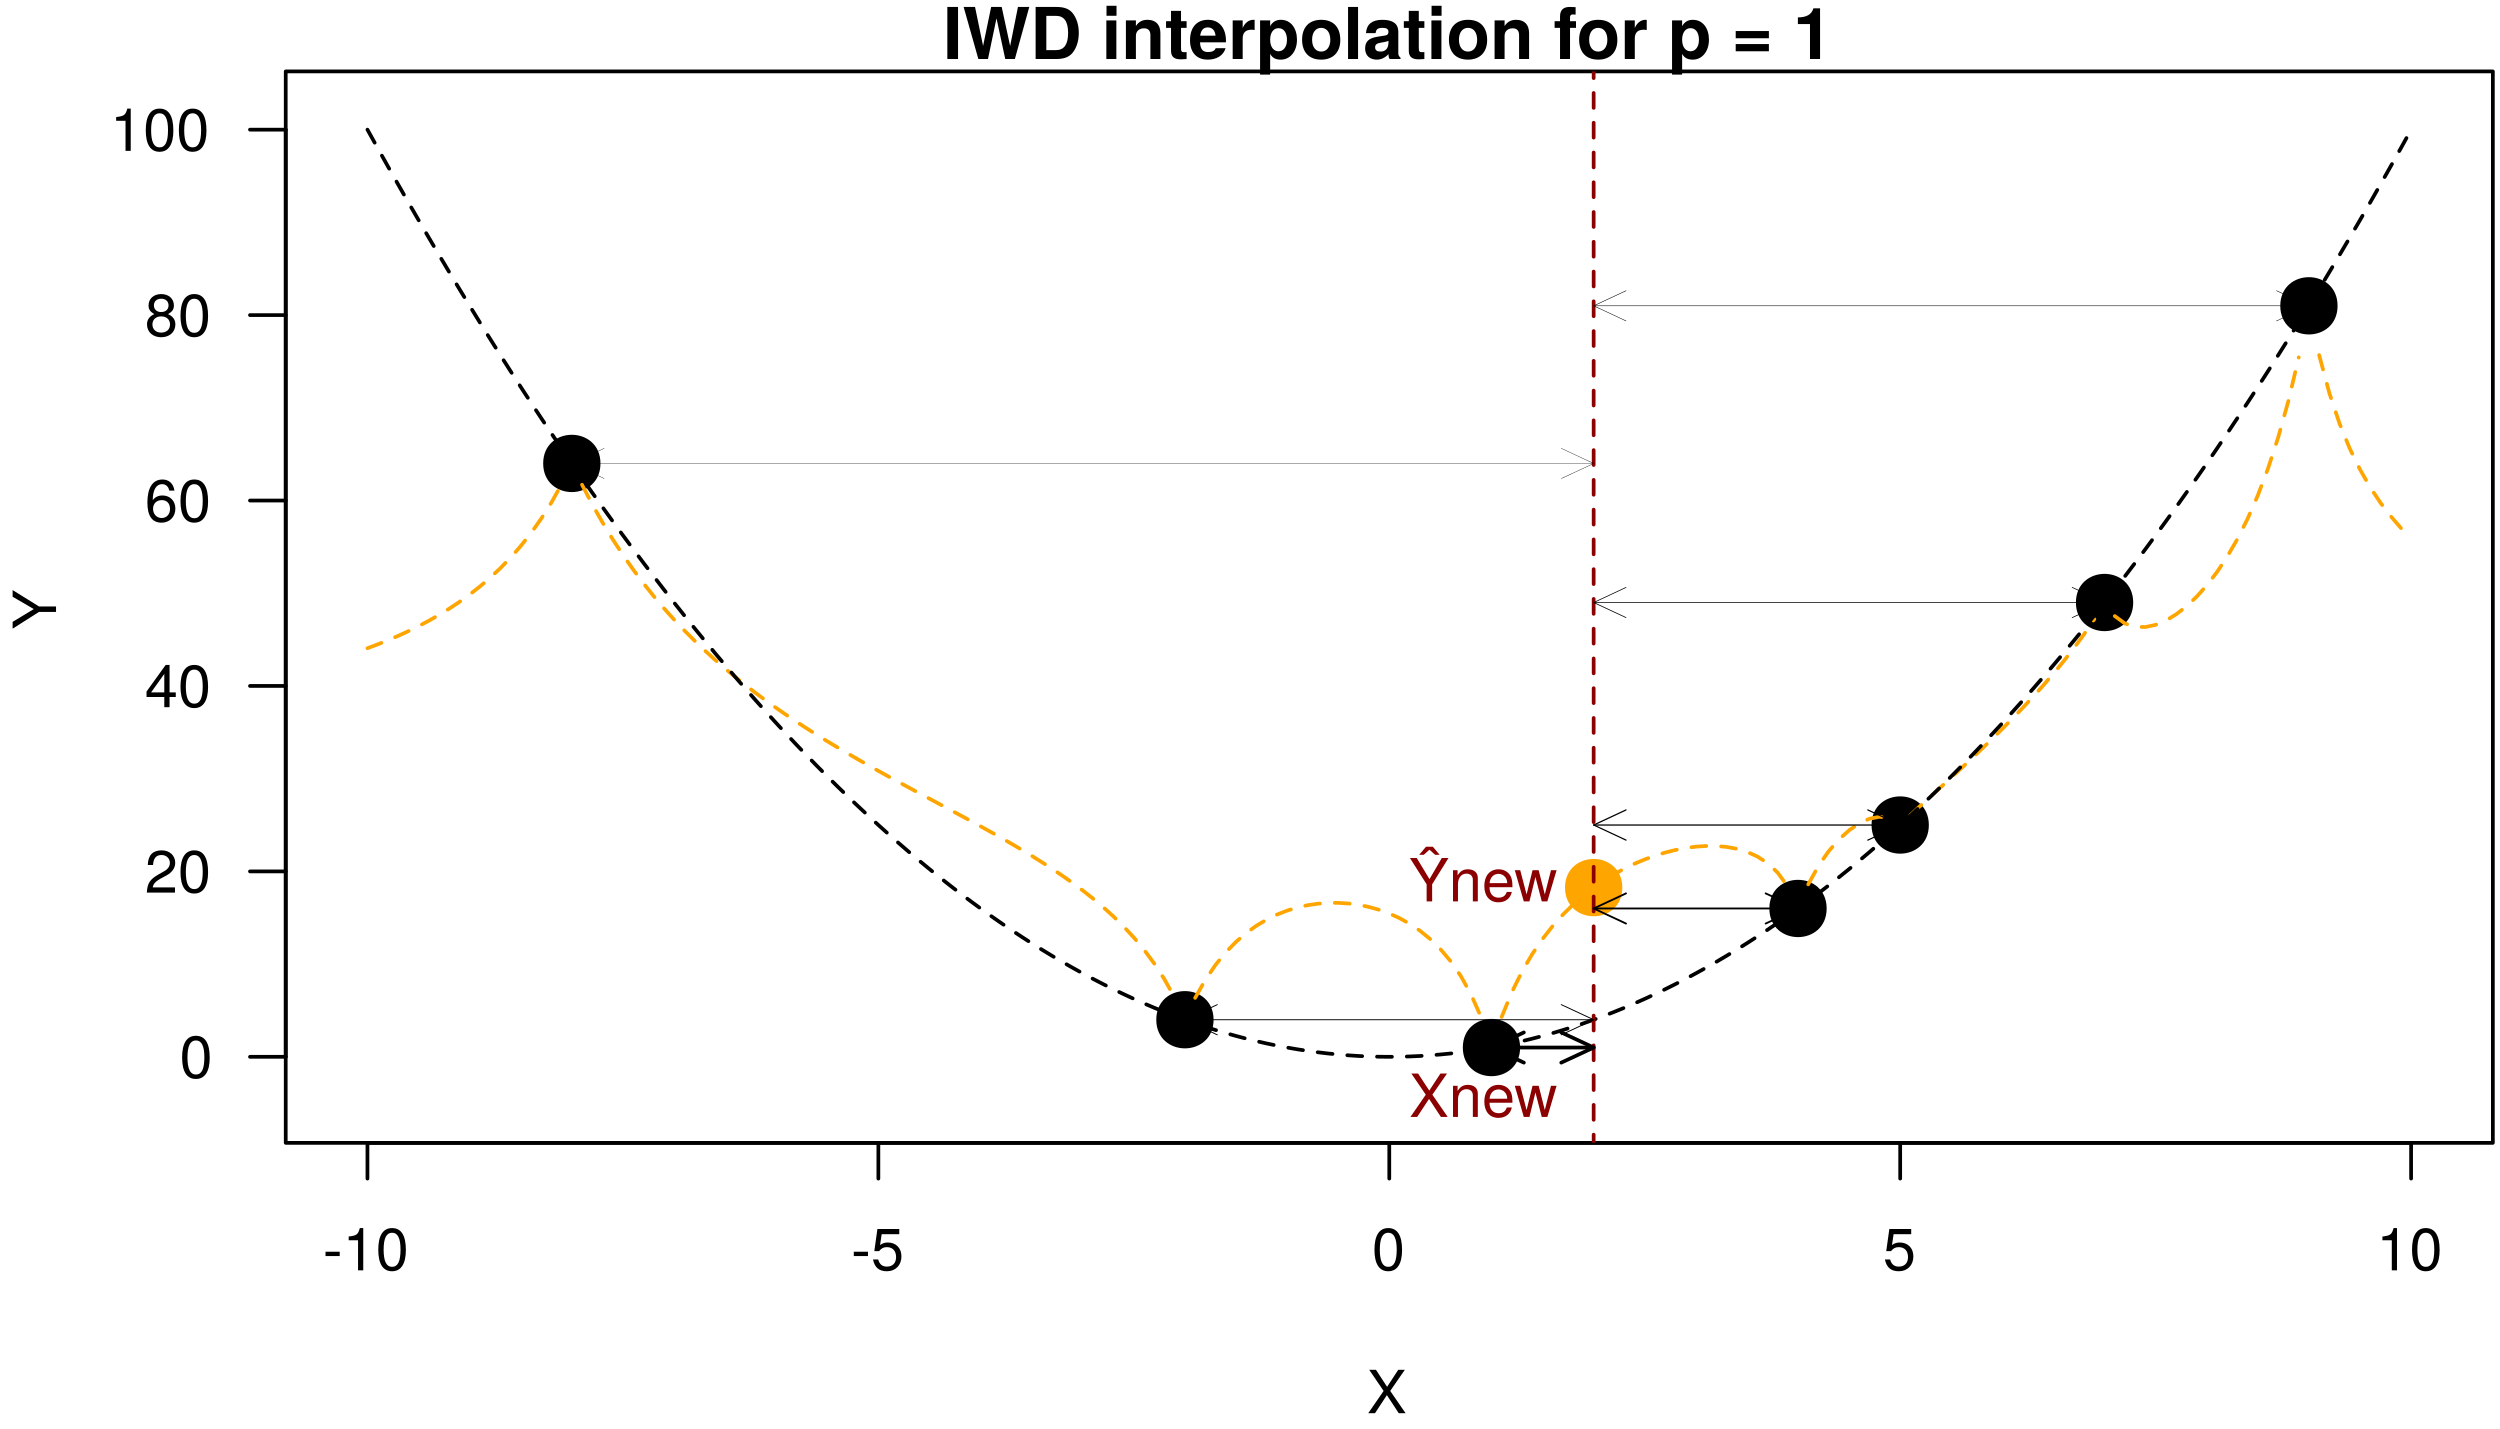 <?xml version="1.0" encoding="UTF-8"?>
<svg xmlns="http://www.w3.org/2000/svg" xmlns:xlink="http://www.w3.org/1999/xlink" width="504pt" height="288pt" viewBox="0 0 504 288" version="1.1">
<defs>
<g>
<symbol overflow="visible" id="glyph0-0">
<path style="stroke:none;" d=""/>
</symbol>
<symbol overflow="visible" id="glyph0-1">
<path style="stroke:none;" d="M 3.406 -2.875 L 3.406 -3.75 L 0.547 -3.75 L 0.547 -2.875 Z M 3.406 -2.875 "/>
</symbol>
<symbol overflow="visible" id="glyph0-2">
<path style="stroke:none;" d="M 4.156 0 L 4.156 -8.516 L 3.469 -8.516 C 3.094 -7.203 2.859 -7.016 1.219 -6.812 L 1.219 -6.062 L 3.109 -6.062 L 3.109 0 Z M 4.156 0 "/>
</symbol>
<symbol overflow="visible" id="glyph0-3">
<path style="stroke:none;" d="M 6.078 -4.094 C 6.078 -7.047 5.141 -8.516 3.297 -8.516 C 1.469 -8.516 0.516 -7.016 0.516 -4.156 C 0.516 -1.297 1.469 0.188 3.297 0.188 C 5.094 0.188 6.078 -1.297 6.078 -4.094 Z M 5 -4.188 C 5 -1.781 4.453 -0.703 3.281 -0.703 C 2.156 -0.703 1.594 -1.828 1.594 -4.156 C 1.594 -6.484 2.156 -7.578 3.297 -7.578 C 4.438 -7.578 5 -6.469 5 -4.188 Z M 5 -4.188 "/>
</symbol>
<symbol overflow="visible" id="glyph0-4">
<path style="stroke:none;" d="M 6.156 -2.812 C 6.156 -4.5 5.047 -5.609 3.406 -5.609 C 2.812 -5.609 2.328 -5.453 1.844 -5.094 L 2.172 -7.281 L 5.719 -7.281 L 5.719 -8.328 L 1.312 -8.328 L 0.688 -3.875 L 1.656 -3.875 C 2.141 -4.469 2.562 -4.672 3.219 -4.672 C 4.359 -4.672 5.078 -3.938 5.078 -2.672 C 5.078 -1.453 4.375 -0.75 3.219 -0.75 C 2.297 -0.75 1.734 -1.219 1.469 -2.188 L 0.422 -2.188 C 0.766 -0.484 1.734 0.188 3.234 0.188 C 4.953 0.188 6.156 -1.016 6.156 -2.812 Z M 6.156 -2.812 "/>
</symbol>
<symbol overflow="visible" id="glyph0-5">
<path style="stroke:none;" d="M 6.125 -6.016 C 6.125 -7.453 5.016 -8.516 3.406 -8.516 C 1.672 -8.516 0.656 -7.625 0.594 -5.562 L 1.656 -5.562 C 1.734 -6.984 2.328 -7.578 3.375 -7.578 C 4.328 -7.578 5.047 -6.906 5.047 -5.984 C 5.047 -5.312 4.656 -4.734 3.906 -4.312 L 2.797 -3.688 C 1.016 -2.672 0.5 -1.875 0.406 0 L 6.078 0 L 6.078 -1.047 L 1.594 -1.047 C 1.703 -1.734 2.094 -2.188 3.125 -2.797 L 4.328 -3.438 C 5.516 -4.078 6.125 -4.969 6.125 -6.016 Z M 6.125 -6.016 "/>
</symbol>
<symbol overflow="visible" id="glyph0-6">
<path style="stroke:none;" d="M 6.234 -2.047 L 6.234 -2.984 L 4.984 -2.984 L 4.984 -8.516 L 4.203 -8.516 L 0.344 -3.156 L 0.344 -2.047 L 3.922 -2.047 L 3.922 0 L 4.984 0 L 4.984 -2.047 Z M 3.922 -2.984 L 1.266 -2.984 L 3.922 -6.703 Z M 3.922 -2.984 "/>
</symbol>
<symbol overflow="visible" id="glyph0-7">
<path style="stroke:none;" d="M 6.156 -2.641 C 6.156 -4.219 5.078 -5.297 3.547 -5.297 C 2.719 -5.297 2.047 -4.969 1.594 -4.344 C 1.609 -6.422 2.281 -7.578 3.484 -7.578 C 4.234 -7.578 4.75 -7.109 4.922 -6.281 L 5.969 -6.281 C 5.766 -7.688 4.859 -8.516 3.562 -8.516 C 1.578 -8.516 0.516 -6.844 0.516 -3.875 C 0.516 -1.219 1.422 0.188 3.375 0.188 C 4.984 0.188 6.156 -0.969 6.156 -2.641 Z M 5.078 -2.562 C 5.078 -1.484 4.359 -0.75 3.391 -0.75 C 2.406 -0.75 1.656 -1.531 1.656 -2.609 C 1.656 -3.672 2.375 -4.359 3.422 -4.359 C 4.438 -4.359 5.078 -3.703 5.078 -2.562 Z M 5.078 -2.562 "/>
</symbol>
<symbol overflow="visible" id="glyph0-8">
<path style="stroke:none;" d="M 6.156 -2.406 C 6.156 -3.344 5.672 -4.016 4.688 -4.469 C 5.562 -5 5.859 -5.438 5.859 -6.234 C 5.859 -7.578 4.812 -8.516 3.297 -8.516 C 1.797 -8.516 0.75 -7.578 0.75 -6.234 C 0.75 -5.453 1.031 -5.016 1.891 -4.469 C 0.922 -4.016 0.438 -3.344 0.438 -2.406 C 0.438 -0.859 1.625 0.188 3.297 0.188 C 4.984 0.188 6.156 -0.859 6.156 -2.406 Z M 4.781 -6.219 C 4.781 -5.422 4.188 -4.891 3.297 -4.891 C 2.406 -4.891 1.828 -5.422 1.828 -6.234 C 1.828 -7.047 2.406 -7.578 3.297 -7.578 C 4.203 -7.578 4.781 -7.047 4.781 -6.219 Z M 5.078 -2.391 C 5.078 -1.375 4.359 -0.75 3.281 -0.75 C 2.25 -0.75 1.531 -1.391 1.531 -2.391 C 1.531 -3.391 2.25 -4.016 3.297 -4.016 C 4.359 -4.016 5.078 -3.391 5.078 -2.391 Z M 5.078 -2.391 "/>
</symbol>
<symbol overflow="visible" id="glyph0-9">
<path style="stroke:none;" d="M 7.781 0 L 4.688 -4.484 L 7.641 -8.75 L 6.312 -8.75 L 4.062 -5.312 L 1.812 -8.75 L 0.453 -8.75 L 3.359 -4.484 L 0.266 0 L 1.625 0 L 4.016 -3.641 L 6.406 0 Z M 7.781 0 "/>
</symbol>
<symbol overflow="visible" id="glyph0-10">
<path style="stroke:none;" d="M 7.938 -8.75 L 6.594 -8.75 L 4.109 -4.484 L 1.531 -8.75 L 0.156 -8.75 L 3.531 -3.438 L 3.531 0 L 4.641 0 L 4.641 -3.438 Z M 6.156 -9.391 L 4.781 -11.016 L 3.406 -11.016 L 2.031 -9.391 L 2.953 -9.391 L 4.094 -10.422 L 5.25 -9.391 Z M 6.156 -9.391 "/>
</symbol>
<symbol overflow="visible" id="glyph0-11">
<path style="stroke:none;" d="M 5.844 0 L 5.844 -4.75 C 5.844 -5.797 5.062 -6.469 3.859 -6.469 C 2.922 -6.469 2.312 -6.109 1.766 -5.234 L 1.766 -6.281 L 0.844 -6.281 L 0.844 0 L 1.844 0 L 1.844 -3.469 C 1.844 -4.75 2.531 -5.594 3.547 -5.594 C 4.344 -5.594 4.844 -5.109 4.844 -4.359 L 4.844 0 Z M 5.844 0 "/>
</symbol>
<symbol overflow="visible" id="glyph0-12">
<path style="stroke:none;" d="M 6.156 -2.859 C 6.156 -3.766 6.078 -4.344 5.906 -4.812 C 5.5 -5.844 4.531 -6.469 3.359 -6.469 C 1.609 -6.469 0.484 -5.172 0.484 -3.109 C 0.484 -1.047 1.578 0.188 3.344 0.188 C 4.781 0.188 5.766 -0.641 6.031 -1.906 L 5.016 -1.906 C 4.734 -1.078 4.172 -0.75 3.375 -0.75 C 2.328 -0.75 1.547 -1.422 1.531 -2.859 Z M 5.094 -3.75 C 5.094 -3.75 5.094 -3.703 5.078 -3.672 L 1.547 -3.672 C 1.625 -4.781 2.344 -5.547 3.344 -5.547 C 4.328 -5.547 5.094 -4.734 5.094 -3.75 Z M 5.094 -3.75 "/>
</symbol>
<symbol overflow="visible" id="glyph0-13">
<path style="stroke:none;" d="M 8.5 -6.281 L 7.375 -6.281 L 6.125 -1.391 L 4.891 -6.281 L 3.656 -6.281 L 2.453 -1.391 L 1.172 -6.281 L 0.078 -6.281 L 1.891 0 L 3.031 0 L 4.234 -4.938 L 5.516 0 L 6.641 0 Z M 8.5 -6.281 "/>
</symbol>
<symbol overflow="visible" id="glyph1-0">
<path style="stroke:none;" d=""/>
</symbol>
<symbol overflow="visible" id="glyph1-1">
<path style="stroke:none;" d="M 3.062 0 L 3.062 -10.5 L 0.906 -10.5 L 0.906 0 Z M 3.062 0 "/>
</symbol>
<symbol overflow="visible" id="glyph1-2">
<path style="stroke:none;" d="M 13.422 -10.5 L 11.141 -10.5 L 9.562 -2.625 L 7.859 -10.5 L 5.734 -10.5 L 4.109 -2.641 L 2.484 -10.5 L 0.188 -10.5 L 3.156 0 L 5.094 0 L 6.812 -8.203 L 8.578 0 L 10.516 0 Z M 13.422 -10.5 "/>
</symbol>
<symbol overflow="visible" id="glyph1-3">
<path style="stroke:none;" d="M 9.812 -5.266 C 9.812 -6.875 9.359 -8.297 8.531 -9.297 C 7.828 -10.141 6.828 -10.5 5.219 -10.5 L 1.109 -10.5 L 1.109 0 L 5.219 0 C 6.812 0 7.812 -0.375 8.531 -1.219 C 9.344 -2.203 9.812 -3.625 9.812 -5.266 Z M 7.656 -5.25 C 7.656 -2.938 6.844 -1.797 5.219 -1.797 L 3.266 -1.797 L 3.266 -8.703 L 5.219 -8.703 C 6.844 -8.703 7.656 -7.562 7.656 -5.25 Z M 7.656 -5.25 "/>
</symbol>
<symbol overflow="visible" id="glyph1-4">
<path style="stroke:none;" d=""/>
</symbol>
<symbol overflow="visible" id="glyph1-5">
<path style="stroke:none;" d="M 2.984 0 L 2.984 -7.781 L 0.969 -7.781 L 0.969 0 Z M 3.016 -8.719 L 3.016 -10.734 L 1 -10.734 L 1 -8.719 Z M 3.016 -8.719 "/>
</symbol>
<symbol overflow="visible" id="glyph1-6">
<path style="stroke:none;" d="M 7.859 0 L 7.859 -5.219 C 7.859 -6.922 6.922 -7.906 5.266 -7.906 C 4.203 -7.906 3.5 -7.516 2.922 -6.656 L 2.922 -7.781 L 0.906 -7.781 L 0.906 0 L 2.922 0 L 2.922 -4.672 C 2.922 -5.594 3.578 -6.188 4.547 -6.188 C 5.422 -6.188 5.844 -5.719 5.844 -4.797 L 5.844 0 Z M 7.859 0 "/>
</symbol>
<symbol overflow="visible" id="glyph1-7">
<path style="stroke:none;" d="M 4.344 0 L 4.344 -1.406 C 4.141 -1.391 4.016 -1.375 3.875 -1.375 C 3.344 -1.375 3.219 -1.531 3.219 -2.219 L 3.219 -6.281 L 4.344 -6.281 L 4.344 -7.625 L 3.219 -7.625 L 3.219 -9.703 L 1.203 -9.703 L 1.203 -7.625 L 0.203 -7.625 L 0.203 -6.281 L 1.203 -6.281 L 1.203 -1.672 C 1.203 -0.453 1.844 0.062 3.172 0.062 C 3.609 0.062 3.969 0.016 4.344 0 Z M 4.344 0 "/>
</symbol>
<symbol overflow="visible" id="glyph1-8">
<path style="stroke:none;" d="M 7.562 -3.594 C 7.562 -6.281 6.203 -7.906 3.922 -7.906 C 1.688 -7.906 0.312 -6.391 0.312 -3.781 C 0.312 -1.297 1.672 0.125 3.875 0.125 C 5.625 0.125 7.031 -0.656 7.484 -2.188 L 5.484 -2.188 C 5.312 -1.625 4.688 -1.406 3.953 -1.406 C 3 -1.406 2.391 -1.844 2.328 -3.359 L 7.547 -3.359 Z M 5.453 -4.703 L 2.359 -4.703 C 2.5 -5.781 3 -6.375 3.891 -6.375 C 4.75 -6.375 5.359 -5.812 5.453 -4.703 Z M 5.453 -4.703 "/>
</symbol>
<symbol overflow="visible" id="glyph1-9">
<path style="stroke:none;" d="M 5.328 -5.844 L 5.328 -7.891 C 5.219 -7.906 5.141 -7.906 5.078 -7.906 C 4.156 -7.906 3.359 -7.297 2.922 -6.25 L 2.922 -7.781 L 0.906 -7.781 L 0.906 0 L 2.922 0 L 2.922 -4.141 C 2.922 -5.312 3.516 -5.906 4.703 -5.906 C 4.906 -5.906 5.062 -5.891 5.328 -5.844 Z M 5.328 -5.844 "/>
</symbol>
<symbol overflow="visible" id="glyph1-10">
<path style="stroke:none;" d="M 8.266 -3.891 C 8.266 -6.188 7.047 -7.906 5.016 -7.906 C 4.031 -7.906 3.344 -7.484 2.859 -6.625 L 2.859 -7.781 L 0.828 -7.781 L 0.828 3.141 L 2.859 3.141 L 2.859 -1.031 C 3.344 -0.172 4.031 0.125 5.016 0.125 C 6.891 0.125 8.266 -1.531 8.266 -3.891 Z M 6.25 -3.859 C 6.25 -2.453 5.547 -1.562 4.547 -1.562 C 3.547 -1.562 2.859 -2.438 2.859 -3.891 C 2.859 -5.344 3.547 -6.219 4.547 -6.219 C 5.578 -6.219 6.25 -5.344 6.25 -3.859 Z M 6.25 -3.859 "/>
</symbol>
<symbol overflow="visible" id="glyph1-11">
<path style="stroke:none;" d="M 8.203 -3.828 C 8.203 -6.469 6.766 -7.906 4.344 -7.906 C 1.953 -7.906 0.5 -6.438 0.5 -3.891 C 0.5 -1.328 1.953 0.125 4.344 0.125 C 6.719 0.125 8.203 -1.344 8.203 -3.828 Z M 6.188 -3.859 C 6.188 -2.406 5.438 -1.5 4.344 -1.5 C 3.25 -1.5 2.516 -2.406 2.516 -3.891 C 2.516 -5.375 3.25 -6.281 4.344 -6.281 C 5.453 -6.281 6.188 -5.391 6.188 -3.859 Z M 6.188 -3.859 "/>
</symbol>
<symbol overflow="visible" id="glyph1-12">
<path style="stroke:none;" d="M 2.984 0 L 2.984 -10.5 L 0.969 -10.5 L 0.969 0 Z M 2.984 0 "/>
</symbol>
<symbol overflow="visible" id="glyph1-13">
<path style="stroke:none;" d="M 7.547 0 L 7.547 -0.25 C 7.188 -0.578 7.094 -0.797 7.094 -1.203 L 7.094 -5.516 C 7.094 -7.109 6 -7.906 3.906 -7.906 C 1.797 -7.906 0.703 -7.016 0.578 -5.219 L 2.516 -5.219 C 2.625 -6.016 2.953 -6.281 3.953 -6.281 C 4.719 -6.281 5.109 -6.016 5.109 -5.5 C 5.109 -4.688 4.516 -4.766 3.5 -4.594 L 2.688 -4.453 C 1.156 -4.172 0.406 -3.516 0.406 -2.109 C 0.406 -0.594 1.469 0.125 2.766 0.125 C 3.625 0.125 4.422 -0.25 5.125 -0.984 C 5.125 -0.578 5.172 -0.234 5.359 0 Z M 5.109 -3.328 C 5.109 -2.156 4.531 -1.5 3.516 -1.5 C 2.844 -1.5 2.422 -1.75 2.422 -2.328 C 2.422 -2.922 2.734 -3.141 3.578 -3.297 L 4.266 -3.422 C 4.797 -3.531 4.891 -3.562 5.109 -3.672 Z M 5.109 -3.328 "/>
</symbol>
<symbol overflow="visible" id="glyph1-14">
<path style="stroke:none;" d="M 4.516 -6.281 L 4.516 -7.625 L 3.312 -7.625 L 3.312 -8.391 C 3.312 -8.781 3.484 -8.984 3.859 -8.984 C 4.031 -8.984 4.266 -8.969 4.438 -8.953 L 4.438 -10.453 C 4.062 -10.484 3.562 -10.5 3.281 -10.5 C 1.938 -10.5 1.297 -9.875 1.297 -8.562 L 1.297 -7.625 L 0.203 -7.625 L 0.203 -6.281 L 1.297 -6.281 L 1.297 0 L 3.312 0 L 3.312 -6.281 Z M 4.516 -6.281 "/>
</symbol>
<symbol overflow="visible" id="glyph1-15">
<path style="stroke:none;" d="M 7.547 -4.188 L 7.547 -5.641 L 0.859 -5.641 L 0.859 -4.188 Z M 7.547 -1.562 L 7.547 -3.016 L 0.859 -3.016 L 0.859 -1.562 Z M 7.547 -1.562 "/>
</symbol>
<symbol overflow="visible" id="glyph1-16">
<path style="stroke:none;" d="M 5.453 0 L 5.453 -10.219 L 4.109 -10.219 C 3.781 -9 2.734 -8.391 0.984 -8.391 L 0.984 -7.047 L 3.422 -7.047 L 3.422 0 Z M 5.453 0 "/>
</symbol>
<symbol overflow="visible" id="glyph2-0">
<path style="stroke:none;" d=""/>
</symbol>
<symbol overflow="visible" id="glyph2-1">
<path style="stroke:none;" d="M -8.75 -7.938 L -8.75 -6.594 L -4.484 -4.109 L -8.75 -1.531 L -8.75 -0.156 L -3.438 -3.531 L 0 -3.531 L 0 -4.641 L -3.438 -4.641 Z M -8.75 -7.938 "/>
</symbol>
</g>
<clipPath id="clip1">
  <path d="M 320 14.398 L 322 14.398 L 322 230.398 L 320 230.398 Z M 320 14.398 "/>
</clipPath>
</defs>
<g id="surface25">
<rect x="0" y="0" width="504" height="288" style="fill:rgb(100%,100%,100%);fill-opacity:1;stroke:none;"/>
<path style="fill-rule:nonzero;fill:rgb(0%,0%,0%);fill-opacity:1;stroke-width:0.75;stroke-linecap:round;stroke-linejoin:round;stroke:rgb(0%,0%,0%);stroke-opacity:1;stroke-miterlimit:10;" d="M 120.68 93.43 C 120.68 100.629 109.879 100.629 109.879 93.43 C 109.879 86.227 120.68 86.227 120.68 93.43 "/>
<path style="fill-rule:nonzero;fill:rgb(0%,0%,0%);fill-opacity:1;stroke-width:0.75;stroke-linecap:round;stroke-linejoin:round;stroke:rgb(0%,0%,0%);stroke-opacity:1;stroke-miterlimit:10;" d="M 244.281 205.578 C 244.281 212.777 233.48 212.777 233.48 205.578 C 233.48 198.379 244.281 198.379 244.281 205.578 "/>
<path style="fill-rule:nonzero;fill:rgb(0%,0%,0%);fill-opacity:1;stroke-width:0.75;stroke-linecap:round;stroke-linejoin:round;stroke:rgb(0%,0%,0%);stroke-opacity:1;stroke-miterlimit:10;" d="M 306.078 211.184 C 306.078 218.387 295.281 218.387 295.281 211.184 C 295.281 203.984 306.078 203.984 306.078 211.184 "/>
<path style="fill-rule:nonzero;fill:rgb(0%,0%,0%);fill-opacity:1;stroke-width:0.75;stroke-linecap:round;stroke-linejoin:round;stroke:rgb(0%,0%,0%);stroke-opacity:1;stroke-miterlimit:10;" d="M 367.879 183.148 C 367.879 190.348 357.078 190.348 357.078 183.148 C 357.078 175.949 367.879 175.949 367.879 183.148 "/>
<path style="fill-rule:nonzero;fill:rgb(0%,0%,0%);fill-opacity:1;stroke-width:0.75;stroke-linecap:round;stroke-linejoin:round;stroke:rgb(0%,0%,0%);stroke-opacity:1;stroke-miterlimit:10;" d="M 388.48 166.324 C 388.48 173.523 377.68 173.523 377.68 166.324 C 377.68 159.125 388.48 159.125 388.48 166.324 "/>
<path style="fill-rule:nonzero;fill:rgb(0%,0%,0%);fill-opacity:1;stroke-width:0.75;stroke-linecap:round;stroke-linejoin:round;stroke:rgb(0%,0%,0%);stroke-opacity:1;stroke-miterlimit:10;" d="M 429.68 121.465 C 429.68 128.664 418.879 128.664 418.879 121.465 C 418.879 114.266 429.68 114.266 429.68 121.465 "/>
<path style="fill-rule:nonzero;fill:rgb(0%,0%,0%);fill-opacity:1;stroke-width:0.75;stroke-linecap:round;stroke-linejoin:round;stroke:rgb(0%,0%,0%);stroke-opacity:1;stroke-miterlimit:10;" d="M 470.879 61.652 C 470.879 68.852 460.078 68.852 460.078 61.652 C 460.078 54.453 470.879 54.453 470.879 61.652 "/>
<path style="fill:none;stroke-width:0.75;stroke-linecap:round;stroke-linejoin:round;stroke:rgb(0%,0%,0%);stroke-opacity:1;stroke-miterlimit:10;" d="M 74.078 230.398 L 486.078 230.398 "/>
<path style="fill:none;stroke-width:0.75;stroke-linecap:round;stroke-linejoin:round;stroke:rgb(0%,0%,0%);stroke-opacity:1;stroke-miterlimit:10;" d="M 74.078 230.398 L 74.078 237.602 "/>
<path style="fill:none;stroke-width:0.75;stroke-linecap:round;stroke-linejoin:round;stroke:rgb(0%,0%,0%);stroke-opacity:1;stroke-miterlimit:10;" d="M 177.078 230.398 L 177.078 237.602 "/>
<path style="fill:none;stroke-width:0.75;stroke-linecap:round;stroke-linejoin:round;stroke:rgb(0%,0%,0%);stroke-opacity:1;stroke-miterlimit:10;" d="M 280.078 230.398 L 280.078 237.602 "/>
<path style="fill:none;stroke-width:0.75;stroke-linecap:round;stroke-linejoin:round;stroke:rgb(0%,0%,0%);stroke-opacity:1;stroke-miterlimit:10;" d="M 383.078 230.398 L 383.078 237.602 "/>
<path style="fill:none;stroke-width:0.75;stroke-linecap:round;stroke-linejoin:round;stroke:rgb(0%,0%,0%);stroke-opacity:1;stroke-miterlimit:10;" d="M 486.078 230.398 L 486.078 237.602 "/>
<g style="fill:rgb(0%,0%,0%);fill-opacity:1;">
  <use xlink:href="#glyph0-1" x="65.078" y="256.097"/>
  <use xlink:href="#glyph0-2" x="69.074" y="256.097"/>
  <use xlink:href="#glyph0-3" x="75.746" y="256.097"/>
</g>
<g style="fill:rgb(0%,0%,0%);fill-opacity:1;">
  <use xlink:href="#glyph0-1" x="171.578" y="256.097"/>
  <use xlink:href="#glyph0-4" x="175.574" y="256.097"/>
</g>
<g style="fill:rgb(0%,0%,0%);fill-opacity:1;">
  <use xlink:href="#glyph0-3" x="276.578" y="256.097"/>
</g>
<g style="fill:rgb(0%,0%,0%);fill-opacity:1;">
  <use xlink:href="#glyph0-4" x="379.578" y="256.097"/>
</g>
<g style="fill:rgb(0%,0%,0%);fill-opacity:1;">
  <use xlink:href="#glyph0-2" x="479.078" y="256.097"/>
  <use xlink:href="#glyph0-3" x="485.75" y="256.097"/>
</g>
<path style="fill:none;stroke-width:0.75;stroke-linecap:round;stroke-linejoin:round;stroke:rgb(0%,0%,0%);stroke-opacity:1;stroke-miterlimit:10;" d="M 57.602 213.055 L 57.602 26.137 "/>
<path style="fill:none;stroke-width:0.75;stroke-linecap:round;stroke-linejoin:round;stroke:rgb(0%,0%,0%);stroke-opacity:1;stroke-miterlimit:10;" d="M 57.602 213.055 L 50.398 213.055 "/>
<path style="fill:none;stroke-width:0.75;stroke-linecap:round;stroke-linejoin:round;stroke:rgb(0%,0%,0%);stroke-opacity:1;stroke-miterlimit:10;" d="M 57.602 175.672 L 50.398 175.672 "/>
<path style="fill:none;stroke-width:0.75;stroke-linecap:round;stroke-linejoin:round;stroke:rgb(0%,0%,0%);stroke-opacity:1;stroke-miterlimit:10;" d="M 57.602 138.289 L 50.398 138.289 "/>
<path style="fill:none;stroke-width:0.75;stroke-linecap:round;stroke-linejoin:round;stroke:rgb(0%,0%,0%);stroke-opacity:1;stroke-miterlimit:10;" d="M 57.602 100.906 L 50.398 100.906 "/>
<path style="fill:none;stroke-width:0.75;stroke-linecap:round;stroke-linejoin:round;stroke:rgb(0%,0%,0%);stroke-opacity:1;stroke-miterlimit:10;" d="M 57.602 63.523 L 50.398 63.523 "/>
<path style="fill:none;stroke-width:0.75;stroke-linecap:round;stroke-linejoin:round;stroke:rgb(0%,0%,0%);stroke-opacity:1;stroke-miterlimit:10;" d="M 57.602 26.137 L 50.398 26.137 "/>
<g style="fill:rgb(0%,0%,0%);fill-opacity:1;">
  <use xlink:href="#glyph0-3" x="36.199" y="217.331"/>
</g>
<g style="fill:rgb(0%,0%,0%);fill-opacity:1;">
  <use xlink:href="#glyph0-5" x="29.199" y="179.948"/>
  <use xlink:href="#glyph0-3" x="35.871" y="179.948"/>
</g>
<g style="fill:rgb(0%,0%,0%);fill-opacity:1;">
  <use xlink:href="#glyph0-6" x="29.199" y="142.565"/>
  <use xlink:href="#glyph0-3" x="35.871" y="142.565"/>
</g>
<g style="fill:rgb(0%,0%,0%);fill-opacity:1;">
  <use xlink:href="#glyph0-7" x="29.199" y="105.183"/>
  <use xlink:href="#glyph0-3" x="35.871" y="105.183"/>
</g>
<g style="fill:rgb(0%,0%,0%);fill-opacity:1;">
  <use xlink:href="#glyph0-8" x="29.199" y="67.8"/>
  <use xlink:href="#glyph0-3" x="35.871" y="67.8"/>
</g>
<g style="fill:rgb(0%,0%,0%);fill-opacity:1;">
  <use xlink:href="#glyph0-2" x="22.199" y="30.413"/>
  <use xlink:href="#glyph0-3" x="28.871" y="30.413"/>
  <use xlink:href="#glyph0-3" x="35.543" y="30.413"/>
</g>
<path style="fill:none;stroke-width:0.75;stroke-linecap:round;stroke-linejoin:round;stroke:rgb(0%,0%,0%);stroke-opacity:1;stroke-miterlimit:10;" d="M 57.602 230.398 L 502.559 230.398 L 502.559 14.398 L 57.602 14.398 L 57.602 230.398 "/>
<g style="fill:rgb(0%,0%,0%);fill-opacity:1;">
  <use xlink:href="#glyph1-1" x="190.078" y="11.898"/>
  <use xlink:href="#glyph1-2" x="194.081" y="11.898"/>
  <use xlink:href="#glyph1-3" x="207.674" y="11.898"/>
  <use xlink:href="#glyph1-4" x="218.07" y="11.898"/>
  <use xlink:href="#glyph1-5" x="222.073" y="11.898"/>
  <use xlink:href="#glyph1-6" x="226.076" y="11.898"/>
  <use xlink:href="#glyph1-7" x="234.874" y="11.898"/>
  <use xlink:href="#glyph1-8" x="239.597" y="11.898"/>
  <use xlink:href="#glyph1-9" x="247.603" y="11.898"/>
  <use xlink:href="#glyph1-10" x="253.204" y="11.898"/>
  <use xlink:href="#glyph1-11" x="262.002" y="11.898"/>
  <use xlink:href="#glyph1-12" x="270.8" y="11.898"/>
  <use xlink:href="#glyph1-13" x="274.803" y="11.898"/>
  <use xlink:href="#glyph1-7" x="282.809" y="11.898"/>
  <use xlink:href="#glyph1-5" x="287.604" y="11.898"/>
  <use xlink:href="#glyph1-11" x="291.606" y="11.898"/>
  <use xlink:href="#glyph1-6" x="300.404" y="11.898"/>
  <use xlink:href="#glyph1-4" x="309.202" y="11.898"/>
  <use xlink:href="#glyph1-14" x="313.205" y="11.898"/>
  <use xlink:href="#glyph1-11" x="317.855" y="11.898"/>
  <use xlink:href="#glyph1-9" x="326.653" y="11.898"/>
  <use xlink:href="#glyph1-4" x="332.255" y="11.898"/>
  <use xlink:href="#glyph1-10" x="336.258" y="11.898"/>
  <use xlink:href="#glyph1-4" x="345.056" y="11.898"/>
  <use xlink:href="#glyph1-15" x="349.059" y="11.898"/>
  <use xlink:href="#glyph1-4" x="357.468" y="11.898"/>
  <use xlink:href="#glyph1-16" x="361.471" y="11.898"/>
</g>
<g style="fill:rgb(0%,0%,0%);fill-opacity:1;">
  <use xlink:href="#glyph0-9" x="275.578" y="284.897"/>
</g>
<g style="fill:rgb(0%,0%,0%);fill-opacity:1;">
  <use xlink:href="#glyph2-1" x="11.296" y="126.898"/>
</g>
<path style="fill:none;stroke-width:0.75;stroke-linecap:round;stroke-linejoin:round;stroke:rgb(100%,64.706%,0%);stroke-opacity:1;stroke-dasharray:3,3;stroke-miterlimit:10;" d="M 74.078 130.684 L 76.141 129.906 L 78.199 129.078 L 80.262 128.191 L 82.32 127.246 L 84.379 126.234 L 86.441 125.145 L 88.5 123.973 L 90.559 122.711 L 92.621 121.344 L 94.68 119.859 L 96.738 118.246 L 98.801 116.484 L 100.859 114.555 L 102.922 112.43 L 104.98 110.082 L 107.039 107.48 L 109.102 104.574 L 111.16 101.312 L 113.219 97.625 "/>
<path style="fill:none;stroke-width:0.75;stroke-linecap:round;stroke-linejoin:round;stroke:rgb(100%,64.706%,0%);stroke-opacity:1;stroke-dasharray:3,3;stroke-miterlimit:10;" d="M 117.34 97.727 L 119.398 101.68 L 121.461 105.336 L 123.52 108.723 L 125.578 111.875 L 127.641 114.816 L 129.699 117.574 L 131.762 120.16 L 133.82 122.598 L 135.879 124.898 L 137.941 127.078 L 140 129.145 L 142.059 131.113 L 144.121 132.988 L 146.18 134.777 L 148.238 136.492 L 150.301 138.141 L 152.359 139.723 L 154.422 141.246 L 156.48 142.719 L 158.539 144.141 L 160.602 145.523 L 162.66 146.863 L 164.719 148.168 L 166.781 149.438 L 168.84 150.68 L 170.898 151.895 L 172.961 153.09 L 175.02 154.262 L 177.078 155.414 L 179.141 156.555 L 181.199 157.68 L 183.262 158.797 L 185.32 159.91 L 187.379 161.016 L 189.441 162.121 L 191.5 163.227 L 193.559 164.336 L 195.621 165.453 L 197.68 166.582 L 199.738 167.723 L 201.801 168.887 L 203.859 170.07 L 205.922 171.281 L 207.98 172.527 L 210.039 173.812 L 212.102 175.145 L 214.16 176.531 L 216.219 177.988 L 218.281 179.52 L 220.34 181.145 L 222.398 182.879 L 224.461 184.746 L 226.52 186.777 L 228.578 189.004 L 230.641 191.477 L 232.699 194.262 L 234.762 197.445 L 236.82 201.156 "/>
<path style="fill:none;stroke-width:0.75;stroke-linecap:round;stroke-linejoin:round;stroke:rgb(100%,64.706%,0%);stroke-opacity:1;stroke-dasharray:3,3;stroke-miterlimit:10;" d="M 240.941 201.172 L 243 197.535 L 245.059 194.512 L 247.121 191.988 L 249.18 189.871 L 251.238 188.098 L 253.301 186.617 L 255.359 185.391 L 257.422 184.387 L 259.48 183.582 L 261.539 182.953 L 263.602 182.492 L 265.66 182.188 L 267.719 182.031 L 269.781 182.016 L 271.84 182.145 L 273.898 182.414 L 275.961 182.836 L 278.02 183.414 L 280.078 184.16 L 282.141 185.098 L 284.199 186.242 L 286.262 187.633 L 288.32 189.309 L 290.379 191.328 L 292.441 193.777 L 294.5 196.77 L 296.559 200.473 L 298.621 205.145 "/>
<path style="fill:none;stroke-width:0.75;stroke-linecap:round;stroke-linejoin:round;stroke:rgb(100%,64.706%,0%);stroke-opacity:1;stroke-dasharray:3,3;stroke-miterlimit:10;" d="M 302.738 205 L 304.801 199.988 L 306.859 195.828 L 308.922 192.305 L 310.98 189.285 L 313.039 186.664 L 315.102 184.363 L 317.16 182.336 L 319.219 180.539 L 321.281 178.941 L 323.34 177.516 L 325.398 176.25 L 327.461 175.125 L 329.52 174.129 L 331.578 173.262 L 333.641 172.508 L 335.699 171.875 L 337.762 171.359 L 339.82 170.961 L 341.879 170.688 L 343.941 170.551 L 346 170.559 L 348.059 170.738 L 350.121 171.109 L 352.18 171.727 L 354.238 172.648 L 356.301 173.98 L 358.359 175.902 L 360.422 178.734 "/>
<path style="fill:none;stroke-width:0.75;stroke-linecap:round;stroke-linejoin:round;stroke:rgb(100%,64.706%,0%);stroke-opacity:1;stroke-dasharray:3,3;stroke-miterlimit:10;" d="M 364.539 178.285 L 366.602 174.555 L 368.66 171.605 L 370.719 169.25 L 372.781 167.387 L 374.84 165.984 L 376.898 165.047 L 378.961 164.656 L 381.02 164.973 "/>
<path style="fill:none;stroke-width:0.75;stroke-linecap:round;stroke-linejoin:round;stroke:rgb(100%,64.706%,0%);stroke-opacity:1;stroke-dasharray:3,3;stroke-miterlimit:10;" d="M 385.141 164.328 L 387.199 162.406 L 389.262 160.516 L 391.32 158.633 L 393.379 156.742 L 395.441 154.84 L 397.5 152.91 L 399.559 150.953 L 401.621 148.961 L 403.68 146.922 L 405.738 144.832 L 407.801 142.684 L 409.859 140.469 L 411.922 138.176 L 413.98 135.789 L 416.039 133.289 L 418.102 130.656 L 420.16 127.848 L 422.219 124.816 "/>
<path style="fill:none;stroke-width:0.75;stroke-linecap:round;stroke-linejoin:round;stroke:rgb(100%,64.706%,0%);stroke-opacity:1;stroke-dasharray:3,3;stroke-miterlimit:10;" d="M 426.34 124.199 L 428.398 125.703 L 430.461 126.367 L 432.52 126.414 L 434.578 125.965 L 436.641 125.102 L 438.699 123.859 L 440.762 122.266 L 442.82 120.32 L 444.879 118.016 L 446.941 115.332 L 449 112.23 L 451.059 108.664 L 453.121 104.57 L 455.18 99.863 L 457.238 94.43 L 459.301 88.125 L 461.359 80.754 L 463.422 72.051 "/>
<path style="fill:none;stroke-width:0.75;stroke-linecap:round;stroke-linejoin:round;stroke:rgb(100%,64.706%,0%);stroke-opacity:1;stroke-dasharray:3,3;stroke-miterlimit:10;" d="M 467.539 71.586 L 469.602 79.266 L 471.66 85.41 L 473.719 90.445 L 475.781 94.66 L 477.84 98.25 L 479.898 101.352 L 481.961 104.059 L 484.02 106.445 L 486.078 108.574 "/>
<path style="fill:none;stroke-width:0.75;stroke-linecap:round;stroke-linejoin:round;stroke:rgb(0%,0%,0%);stroke-opacity:1;stroke-dasharray:3,3;stroke-miterlimit:10;" d="M 74.078 26.137 L 76.141 29.859 L 78.199 33.539 L 80.262 37.184 L 82.32 40.793 L 84.379 44.363 L 86.441 47.895 L 88.5 51.391 L 90.559 54.848 L 92.621 58.27 L 94.68 61.652 L 96.738 65 L 98.801 68.305 L 100.859 71.578 L 102.922 74.812 L 104.98 78.008 L 107.039 81.168 L 109.102 84.289 L 111.16 87.371 L 113.219 90.418 L 115.281 93.43 L 117.34 96.398 L 119.398 99.336 L 121.461 102.23 L 123.52 105.09 L 125.578 107.914 L 127.641 110.699 L 129.699 113.445 L 131.762 116.156 L 133.82 118.828 L 135.879 121.465 L 137.941 124.062 L 140 126.625 L 142.059 129.148 L 144.121 131.633 L 146.18 134.082 L 148.238 136.492 L 150.301 138.867 L 152.359 141.203 L 154.422 143.504 L 156.48 145.766 L 158.539 147.988 L 160.602 150.176 L 162.66 152.324 L 164.719 154.438 L 166.781 156.512 L 168.84 158.551 L 170.898 160.551 L 172.961 162.512 L 175.02 164.438 L 177.078 166.324 L 179.141 168.176 L 181.199 169.988 L 183.262 171.766 L 185.32 173.504 L 187.379 175.203 L 189.441 176.867 L 191.5 178.492 L 193.559 180.082 L 195.621 181.633 L 197.68 183.148 L 199.738 184.625 L 201.801 186.062 L 203.859 187.465 L 205.922 188.828 L 207.98 190.156 L 210.039 191.445 L 212.102 192.699 L 214.16 193.914 L 216.219 195.09 L 218.281 196.23 L 220.34 197.336 L 222.398 198.398 L 224.461 199.43 L 226.52 200.418 L 228.578 201.371 L 230.641 202.289 L 232.699 203.168 L 234.762 204.008 L 236.82 204.812 L 238.879 205.578 L 240.941 206.305 L 243 207 L 245.059 207.652 L 247.121 208.27 L 249.18 208.848 L 251.238 209.391 L 253.301 209.895 L 255.359 210.363 L 257.422 210.793 L 259.48 211.184 L 261.539 211.539 L 263.602 211.859 L 265.66 212.137 L 267.719 212.383 L 269.781 212.586 L 271.84 212.754 L 273.898 212.887 L 275.961 212.98 L 278.02 213.035 L 280.078 213.055 L 282.141 213.035 L 284.199 212.98 L 286.262 212.887 L 288.32 212.754 L 290.379 212.586 L 292.441 212.383 L 294.5 212.137 L 296.559 211.859 L 298.621 211.539 L 300.68 211.184 L 302.738 210.793 L 304.801 210.363 L 306.859 209.895 L 308.922 209.391 L 310.98 208.848 L 313.039 208.27 L 315.102 207.652 L 317.16 207 L 319.219 206.305 L 321.281 205.578 L 323.34 204.812 L 325.398 204.008 L 327.461 203.168 L 329.52 202.289 L 331.578 201.371 L 333.641 200.418 L 335.699 199.43 L 337.762 198.398 L 339.82 197.336 L 341.879 196.23 L 343.941 195.09 L 346 193.914 L 348.059 192.699 L 350.121 191.445 L 352.18 190.156 L 354.238 188.828 L 356.301 187.465 L 358.359 186.062 L 360.422 184.625 L 362.48 183.148 L 364.539 181.633 L 366.602 180.082 L 368.66 178.492 L 370.719 176.867 L 372.781 175.203 L 374.84 173.504 L 376.898 171.766 L 378.961 169.988 L 381.02 168.176 L 383.078 166.324 L 385.141 164.438 L 387.199 162.512 L 389.262 160.551 L 391.32 158.551 L 393.379 156.512 L 395.441 154.438 L 397.5 152.324 L 399.559 150.176 L 401.621 147.988 L 403.68 145.766 L 405.738 143.504 L 407.801 141.203 L 409.859 138.867 L 411.922 136.492 L 413.98 134.082 L 416.039 131.633 L 418.102 129.148 L 420.16 126.625 L 422.219 124.062 L 424.281 121.465 L 426.34 118.828 L 428.398 116.156 L 430.461 113.445 L 432.52 110.699 L 434.578 107.914 L 436.641 105.09 L 438.699 102.23 L 440.762 99.336 L 442.82 96.398 L 444.879 93.43 L 446.941 90.418 L 449 87.371 L 451.059 84.289 L 453.121 81.168 L 455.18 78.008 L 457.238 74.812 L 459.301 71.578 L 461.359 68.305 L 463.422 65 L 465.48 61.652 L 467.539 58.27 L 469.602 54.848 L 471.66 51.391 L 473.719 47.895 L 475.781 44.363 L 477.84 40.793 L 479.898 37.184 L 481.961 33.539 L 484.02 29.859 L 486.078 26.137 "/>
<path style="fill-rule:nonzero;fill:rgb(100%,64.706%,0%);fill-opacity:1;stroke-width:0.75;stroke-linecap:round;stroke-linejoin:round;stroke:rgb(100%,64.706%,0%);stroke-opacity:1;stroke-miterlimit:10;" d="M 326.68 178.941 C 326.68 186.141 315.879 186.141 315.879 178.941 C 315.879 171.742 326.68 171.742 326.68 178.941 "/>
<g clip-path="url(#clip1)" clip-rule="nonzero">
<path style="fill:none;stroke-width:0.75;stroke-linecap:round;stroke-linejoin:round;stroke:rgb(54.51%,0%,0%);stroke-opacity:1;stroke-dasharray:3,3;stroke-miterlimit:10;" d="M 321.281 231.746 L 321.281 7.445 "/>
</g>
<g style="fill:rgb(54.51%,0%,0%);fill-opacity:1;">
  <use xlink:href="#glyph0-10" x="284.078" y="181.718"/>
  <use xlink:href="#glyph0-11" x="292.082" y="181.718"/>
  <use xlink:href="#glyph0-12" x="298.754" y="181.718"/>
  <use xlink:href="#glyph0-13" x="305.306" y="181.718"/>
</g>
<g style="fill:rgb(54.51%,0%,0%);fill-opacity:1;">
  <use xlink:href="#glyph0-9" x="284.078" y="225.175"/>
  <use xlink:href="#glyph0-11" x="292.082" y="225.175"/>
  <use xlink:href="#glyph0-12" x="298.754" y="225.175"/>
  <use xlink:href="#glyph0-13" x="305.306" y="225.175"/>
</g>
<path style="fill:none;stroke-width:0.075;stroke-linecap:round;stroke-linejoin:round;stroke:rgb(0%,0%,0%);stroke-opacity:1;stroke-miterlimit:10;" d="M 321.281 93.43 L 115.281 93.43 "/>
<path style="fill:none;stroke-width:0.075;stroke-linecap:round;stroke-linejoin:round;stroke:rgb(0%,0%,0%);stroke-opacity:1;stroke-miterlimit:10;" d="M 314.754 96.473 L 321.281 93.43 L 314.754 90.387 "/>
<path style="fill:none;stroke-width:0.075;stroke-linecap:round;stroke-linejoin:round;stroke:rgb(0%,0%,0%);stroke-opacity:1;stroke-miterlimit:10;" d="M 121.805 90.387 L 115.281 93.43 L 121.805 96.473 "/>
<path style="fill:none;stroke-width:0.188;stroke-linecap:round;stroke-linejoin:round;stroke:rgb(0%,0%,0%);stroke-opacity:1;stroke-miterlimit:10;" d="M 321.281 205.578 L 238.879 205.578 "/>
<path style="fill:none;stroke-width:0.188;stroke-linecap:round;stroke-linejoin:round;stroke:rgb(0%,0%,0%);stroke-opacity:1;stroke-miterlimit:10;" d="M 314.754 208.621 L 321.281 205.578 L 314.754 202.535 "/>
<path style="fill:none;stroke-width:0.188;stroke-linecap:round;stroke-linejoin:round;stroke:rgb(0%,0%,0%);stroke-opacity:1;stroke-miterlimit:10;" d="M 245.406 202.535 L 238.879 205.578 L 245.406 208.621 "/>
<path style="fill:none;stroke-width:0.75;stroke-linecap:round;stroke-linejoin:round;stroke:rgb(0%,0%,0%);stroke-opacity:1;stroke-miterlimit:10;" d="M 321.281 211.184 L 300.68 211.184 "/>
<path style="fill:none;stroke-width:0.75;stroke-linecap:round;stroke-linejoin:round;stroke:rgb(0%,0%,0%);stroke-opacity:1;stroke-miterlimit:10;" d="M 314.754 214.227 L 321.281 211.184 L 314.754 208.141 "/>
<path style="fill:none;stroke-width:0.75;stroke-linecap:round;stroke-linejoin:round;stroke:rgb(0%,0%,0%);stroke-opacity:1;stroke-miterlimit:10;" d="M 307.207 208.141 L 300.68 211.184 L 307.207 214.227 "/>
<path style="fill:none;stroke-width:0.375;stroke-linecap:round;stroke-linejoin:round;stroke:rgb(0%,0%,0%);stroke-opacity:1;stroke-miterlimit:10;" d="M 321.281 183.148 L 362.48 183.148 "/>
<path style="fill:none;stroke-width:0.375;stroke-linecap:round;stroke-linejoin:round;stroke:rgb(0%,0%,0%);stroke-opacity:1;stroke-miterlimit:10;" d="M 327.805 180.105 L 321.281 183.148 L 327.805 186.191 "/>
<path style="fill:none;stroke-width:0.375;stroke-linecap:round;stroke-linejoin:round;stroke:rgb(0%,0%,0%);stroke-opacity:1;stroke-miterlimit:10;" d="M 355.953 186.191 L 362.48 183.148 L 355.953 180.105 "/>
<path style="fill:none;stroke-width:0.25;stroke-linecap:round;stroke-linejoin:round;stroke:rgb(0%,0%,0%);stroke-opacity:1;stroke-miterlimit:10;" d="M 321.281 166.324 L 383.078 166.324 "/>
<path style="fill:none;stroke-width:0.25;stroke-linecap:round;stroke-linejoin:round;stroke:rgb(0%,0%,0%);stroke-opacity:1;stroke-miterlimit:10;" d="M 327.805 163.281 L 321.281 166.324 L 327.805 169.367 "/>
<path style="fill:none;stroke-width:0.25;stroke-linecap:round;stroke-linejoin:round;stroke:rgb(0%,0%,0%);stroke-opacity:1;stroke-miterlimit:10;" d="M 376.555 169.367 L 383.078 166.324 L 376.555 163.281 "/>
<path style="fill:none;stroke-width:0.15;stroke-linecap:round;stroke-linejoin:round;stroke:rgb(0%,0%,0%);stroke-opacity:1;stroke-miterlimit:10;" d="M 321.281 121.465 L 424.281 121.465 "/>
<path style="fill:none;stroke-width:0.15;stroke-linecap:round;stroke-linejoin:round;stroke:rgb(0%,0%,0%);stroke-opacity:1;stroke-miterlimit:10;" d="M 327.805 118.422 L 321.281 121.465 L 327.805 124.508 "/>
<path style="fill:none;stroke-width:0.15;stroke-linecap:round;stroke-linejoin:round;stroke:rgb(0%,0%,0%);stroke-opacity:1;stroke-miterlimit:10;" d="M 417.754 124.508 L 424.281 121.465 L 417.754 118.422 "/>
<path style="fill:none;stroke-width:0.107;stroke-linecap:round;stroke-linejoin:round;stroke:rgb(0%,0%,0%);stroke-opacity:1;stroke-miterlimit:10;" d="M 321.281 61.652 L 465.48 61.652 "/>
<path style="fill:none;stroke-width:0.107;stroke-linecap:round;stroke-linejoin:round;stroke:rgb(0%,0%,0%);stroke-opacity:1;stroke-miterlimit:10;" d="M 327.805 58.609 L 321.281 61.652 L 327.805 64.695 "/>
<path style="fill:none;stroke-width:0.107;stroke-linecap:round;stroke-linejoin:round;stroke:rgb(0%,0%,0%);stroke-opacity:1;stroke-miterlimit:10;" d="M 458.953 64.695 L 465.48 61.652 L 458.953 58.609 "/>
</g>
</svg>
